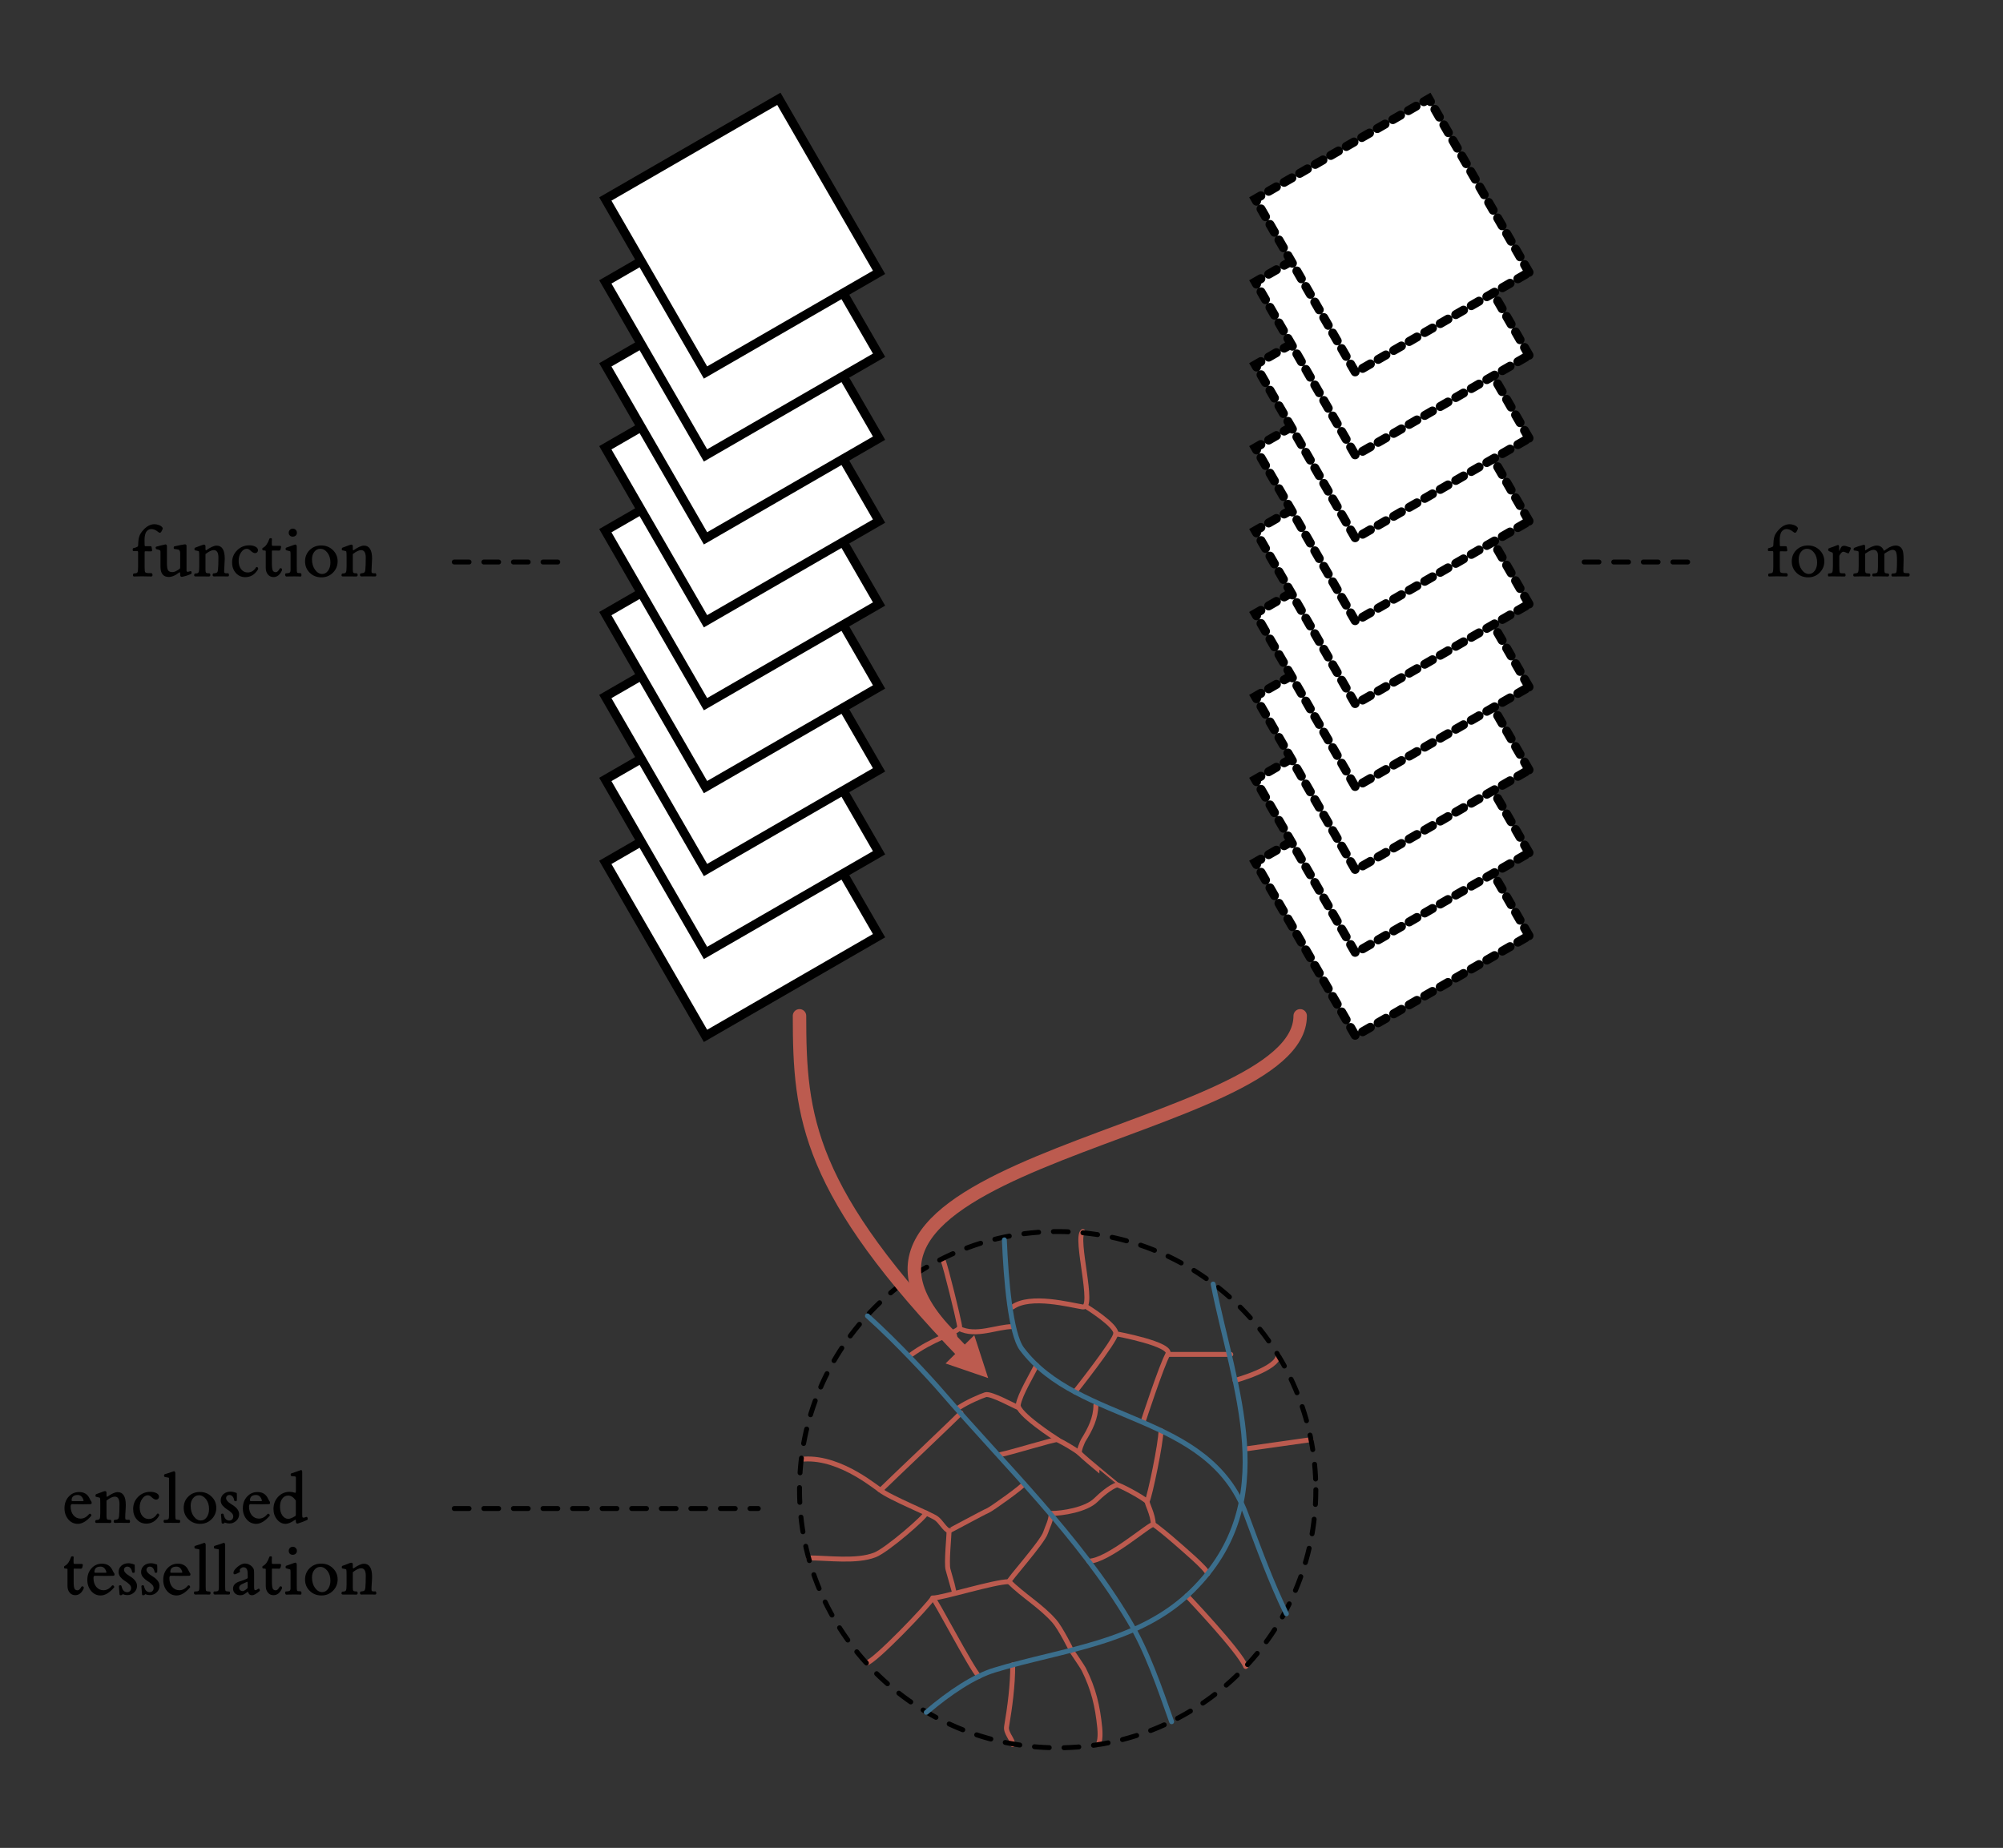 <?xml version="1.0" encoding="UTF-8" standalone="no"?>
<!DOCTYPE svg PUBLIC "-//W3C//DTD SVG 1.1//EN" "http://www.w3.org/Graphics/SVG/1.1/DTD/svg11.dtd">
<svg width="100%" height="100%" viewBox="0 0 932 860" version="1.1" xmlns="http://www.w3.org/2000/svg" xmlns:xlink="http://www.w3.org/1999/xlink" xml:space="preserve" xmlns:serif="http://www.serif.com/" style="fill-rule:evenodd;clip-rule:evenodd;stroke-linecap:round;stroke-miterlimit:1.5;">
    <rect x="0" y="0" width="932" height="860" fill="#333333" stroke="none"/>
    <rect id="form_function" x="0.497" y="0" width="930.785" height="859.175" style="fill:none;"/>
    <g>
        <path d="M500.203,647.754C500.203,647.754 518.666,624.484 519.191,620.706C519.716,616.929 505.726,608.275 505.726,608.275" style="fill:none;stroke:#bc5b4f;stroke-width:2.29px;"/>
        <path d="M531.986,661.331C531.986,661.331 540.598,635.062 543.374,630.338C546.15,625.614 519.205,620.706 519.205,620.706" style="fill:none;stroke:#bc5b4f;stroke-width:2.29px;"/>
        <path d="M572.679,630.338L543.374,630.338" style="fill:none;stroke:#bc5b4f;stroke-width:2.29px;"/>
        <path d="M471.185,608.256C479.562,602.36 498.009,607.348 503.807,608.256C509.604,609.165 500.058,576.305 503.807,573.156" style="fill:none;stroke:#bc5b4f;stroke-width:2.29px;"/>
        <path d="M506.568,726.562C515.425,726.562 535.12,708.955 536.706,709.484C537.602,709.782 544.384,715.412 546.873,717.623C549.882,720.295 561.909,730.377 561.909,732.425" style="fill:none;stroke:#bc5b4f;stroke-width:2.29px;"/>
        <path d="M540.208,665.787C540.208,671.603 535.046,696.155 533.801,698.644C533.4,699.447 536.624,704.892 536.624,709.472" style="fill:none;stroke:#bc5b4f;stroke-width:2.29px;"/>
        <path d="M488.91,704.366C494.399,704.366 505.456,702.577 509.933,698.1C512.311,695.722 516.554,692.1 519.678,691.059C520.453,690.801 531.613,696.679 533.767,698.832" style="fill:none;stroke:#bc5b4f;stroke-width:2.29px;"/>
        <path d="M519.741,691.051C519.785,691.016 505.564,679.543 502.441,676.42C501.609,675.588 503.744,670.828 504.076,670.296C507.28,665.161 509.918,659.943 509.918,653.934" style="fill:none;stroke:#bc5b4f;stroke-width:2.29px;"/>
        <path d="M464.95,677.088C471.502,675.776 491.093,669.577 491.995,670.028C494.745,671.403 499.876,674.271 502.25,676.234" style="fill:none;stroke:#bc5b4f;stroke-width:2.29px;"/>
        <path d="M492.138,670.005C490.931,669.28 473.126,657.734 473.786,653.778C474.601,648.9 480.148,639.977 482.301,635.382" style="fill:none;stroke:#bc5b4f;stroke-width:2.29px;"/>
        <path d="M446.282,655.027C450.178,652.43 456.527,649.731 458.568,649.086C461.073,648.295 472.22,654.53 473.769,655.027" style="fill:none;stroke:#bc5b4f;stroke-width:2.29px;"/>
        <path d="M423.538,630.764C434.326,622.87 443.636,620.907 446.352,618.191C446.751,617.791 446.344,616.379 446.235,615.731C445.812,613.19 440.31,590.335 438.709,586.175" style="fill:none;stroke:#bc5b4f;stroke-width:2.29px;"/>
        <path d="M446.282,618.259C454.21,622.223 463.665,617.396 471.185,617.396" style="fill:none;stroke:#bc5b4f;stroke-width:2.29px;"/>
        <path d="M498.514,767.992C498.317,767.952 503.513,775.347 504.336,777.001C508.871,786.125 510.709,794.019 511.714,804.017C511.881,805.676 512.165,810.619 510.802,811.982" style="fill:none;stroke:#bc5b4f;stroke-width:2.29px;"/>
        <path d="M471.231,774.832C471.231,784.668 469.923,794.194 468.362,803.54C467.855,806.576 471.231,809.423 471.231,811.939" style="fill:none;stroke:#bc5b4f;stroke-width:2.29px;"/>
        <path d="M498.514,767.992C498.507,767.872 493.481,757.784 490.581,754.477C484.391,747.419 476.058,742.613 469.534,736.09C469.018,735.574 484.95,717.93 486.5,713.315C487.446,710.496 489.093,707.548 489.093,704.611" style="fill:none;stroke:#bc5b4f;stroke-width:2.29px;"/>
        <path d="M403.2,773.913C406.427,773.913 432.495,746.695 433.988,743.71C434.449,742.787 451.992,776.631 455.503,780.142" style="fill:none;stroke:#bc5b4f;stroke-width:2.29px;"/>
        <path d="M433.988,743.71C438.538,743.71 462.559,736.09 469.534,736.09" style="fill:none;stroke:#bc5b4f;stroke-width:2.29px;"/>
        <path d="M374.033,679.057C391.805,677.849 409.342,693.924 409.779,693.487C413.932,689.333 447.088,657.998 447.088,657.554" style="fill:none;stroke:#bc5b4f;stroke-width:2.29px;"/>
        <path d="M409.293,693.284C414.172,697.188 433.305,704.727 435.855,706.754C437.918,708.393 439.416,711.448 441.463,712.471C441.667,712.573 457.396,703.942 459.776,702.943C461.354,702.281 476.421,691.536 476.421,690.574" style="fill:none;stroke:#bc5b4f;stroke-width:2.29px;"/>
        <path d="M441.621,712.381C441.621,714.564 440.322,727.455 441.11,730.412C441.941,733.53 444.152,740.945 444.112,741.06" style="fill:none;stroke:#bc5b4f;stroke-width:2.29px;"/>
        <path d="M376.259,725.038C385.266,725.038 398.564,726.993 407.123,723.64C412.79,721.421 430.92,705.612 430.92,704.157" style="fill:none;stroke:#bc5b4f;stroke-width:2.29px;"/>
        <path d="M552.284,742.671C552.284,742.671 576.763,768.399 579.622,775.574" style="fill:none;stroke:#bc5b4f;stroke-width:2.29px;"/>
        <path d="M579.622,674.311L610.008,670.005" style="fill:none;stroke:#bc5b4f;stroke-width:2.29px;"/>
        <path d="M574.689,642.446C574.689,642.446 594.818,636.903 594.712,630.764" style="fill:none;stroke:#bc5b4f;stroke-width:2.29px;"/>
        <path d="M409.026,435.47L362.406,354.721L281.657,401.341L328.277,482.09L409.026,435.47Z" style="fill:#fff;stroke:#000;stroke-width:4.17px;"/>
        <path d="M711.457,435.47L664.836,354.721L584.088,401.341L630.708,482.09L711.457,435.47Z" style="fill:#fff;stroke:#000;stroke-width:4.17px;stroke-linecap:butt;stroke-dasharray:4.17,4.17;"/>
        <path d="M409.026,396.878L362.406,316.13L281.657,362.75L328.277,443.499L409.026,396.878Z" style="fill:#fff;stroke:#000;stroke-width:4.17px;"/>
        <path d="M711.457,396.878L664.836,316.13L584.088,362.75L630.708,443.499L711.457,396.878Z" style="fill:#fff;stroke:#000;stroke-width:4.17px;stroke-linecap:butt;stroke-dasharray:4.17,4.17;"/>
        <path d="M409.026,358.287L362.406,277.538L281.657,324.159L328.277,404.907L409.026,358.287Z" style="fill:#fff;stroke:#000;stroke-width:4.17px;"/>
        <path d="M711.457,358.287L664.836,277.538L584.088,324.159L630.708,404.907L711.457,358.287Z" style="fill:#fff;stroke:#000;stroke-width:4.17px;stroke-linecap:butt;stroke-dasharray:4.17,4.17;"/>
        <path d="M409.026,319.696L362.406,238.947L281.657,285.567L328.277,366.316L409.026,319.696Z" style="fill:#fff;stroke:#000;stroke-width:4.17px;"/>
        <path d="M711.457,319.696L664.836,238.947L584.088,285.567L630.708,366.316L711.457,319.696Z" style="fill:#fff;stroke:#000;stroke-width:4.17px;stroke-linecap:butt;stroke-dasharray:4.17,4.17;"/>
        <path d="M409.026,281.104L362.406,200.356L281.657,246.976L328.277,327.725L409.026,281.104Z" style="fill:#fff;stroke:#000;stroke-width:4.17px;"/>
        <path d="M711.457,281.104L664.836,200.356L584.088,246.976L630.708,327.725L711.457,281.104Z" style="fill:#fff;stroke:#000;stroke-width:4.17px;stroke-linecap:butt;stroke-dasharray:4.17,4.17;"/>
        <path d="M409.026,242.513L362.406,161.764L281.657,208.385L328.277,289.133L409.026,242.513Z" style="fill:#fff;stroke:#000;stroke-width:4.17px;"/>
        <path d="M711.457,242.513L664.836,161.764L584.088,208.385L630.708,289.133L711.457,242.513Z" style="fill:#fff;stroke:#000;stroke-width:4.17px;stroke-linecap:butt;stroke-dasharray:4.17,4.17;"/>
        <path d="M409.026,203.922L362.406,123.173L281.657,169.793L328.277,250.542L409.026,203.922Z" style="fill:#fff;stroke:#000;stroke-width:4.17px;"/>
        <path d="M711.457,203.922L664.836,123.173L584.088,169.793L630.708,250.542L711.457,203.922Z" style="fill:#fff;stroke:#000;stroke-width:4.17px;stroke-linecap:butt;stroke-dasharray:4.17,4.17;"/>
        <path d="M409.026,165.331L362.406,84.582L281.657,131.202L328.277,211.951L409.026,165.331Z" style="fill:#fff;stroke:#000;stroke-width:4.17px;"/>
        <path d="M711.457,165.331L664.836,84.582L584.088,131.202L630.708,211.951L711.457,165.331Z" style="fill:#fff;stroke:#000;stroke-width:4.17px;stroke-linecap:butt;stroke-dasharray:4.17,4.17;"/>
        <path d="M409.026,126.739L362.406,45.991L281.657,92.611L328.277,173.36L409.026,126.739Z" style="fill:#fff;stroke:#000;stroke-width:4.17px;"/>
        <path d="M711.457,126.739L664.836,45.991L584.088,92.611L630.708,173.36L711.457,126.739Z" style="fill:#fff;stroke:#000;stroke-width:4.17px;stroke-linecap:butt;stroke-dasharray:4.17,4.17;"/>
        <g transform="matrix(1,0,0,1,-468.669,403.474)">
            <g transform="matrix(33.333,0,0,33.333,497.808,305.217)">
                <path d="M0.026,-0.202C0.026,-0.267 0.045,-0.321 0.084,-0.364C0.124,-0.408 0.172,-0.429 0.231,-0.429C0.3,-0.429 0.348,-0.399 0.376,-0.34C0.386,-0.318 0.395,-0.303 0.403,-0.293C0.405,-0.287 0.406,-0.282 0.406,-0.277C0.406,-0.266 0.399,-0.26 0.386,-0.26C0.362,-0.259 0.328,-0.258 0.286,-0.258C0.243,-0.258 0.191,-0.259 0.131,-0.26C0.118,-0.26 0.112,-0.249 0.112,-0.227C0.112,-0.178 0.125,-0.137 0.151,-0.105C0.178,-0.074 0.211,-0.058 0.251,-0.058C0.294,-0.058 0.333,-0.078 0.367,-0.119C0.372,-0.126 0.379,-0.128 0.387,-0.125C0.392,-0.124 0.396,-0.12 0.399,-0.114C0.402,-0.107 0.403,-0.102 0.4,-0.097C0.336,-0.023 0.273,0.015 0.212,0.015C0.159,0.015 0.114,-0.006 0.079,-0.048C0.044,-0.09 0.026,-0.141 0.026,-0.202ZM0.125,-0.311C0.125,-0.309 0.126,-0.307 0.127,-0.306C0.13,-0.304 0.132,-0.303 0.135,-0.302C0.138,-0.302 0.14,-0.302 0.142,-0.302L0.277,-0.302C0.28,-0.302 0.284,-0.302 0.288,-0.304C0.291,-0.305 0.293,-0.306 0.293,-0.308L0.293,-0.309C0.279,-0.362 0.251,-0.388 0.21,-0.388C0.153,-0.388 0.125,-0.362 0.125,-0.311Z" style="fill-rule:nonzero;"/>
            </g>
            <g transform="matrix(33.333,0,0,33.333,512.196,305.217)">
                <path d="M0.025,-0.006C0.024,-0.009 0.023,-0.012 0.023,-0.015C0.023,-0.019 0.024,-0.023 0.025,-0.027C0.028,-0.035 0.032,-0.039 0.038,-0.039L0.043,-0.039C0.064,-0.039 0.078,-0.045 0.085,-0.055C0.091,-0.066 0.094,-0.093 0.094,-0.135L0.094,-0.269C0.094,-0.314 0.093,-0.339 0.09,-0.346C0.089,-0.35 0.077,-0.354 0.056,-0.358L0.036,-0.362C0.03,-0.363 0.027,-0.369 0.027,-0.38C0.028,-0.391 0.031,-0.397 0.036,-0.399C0.05,-0.403 0.079,-0.414 0.122,-0.431C0.135,-0.436 0.145,-0.44 0.152,-0.441C0.155,-0.442 0.158,-0.442 0.16,-0.442C0.166,-0.442 0.171,-0.44 0.174,-0.438C0.179,-0.433 0.181,-0.427 0.181,-0.419L0.181,-0.376C0.181,-0.375 0.182,-0.373 0.183,-0.37C0.184,-0.368 0.185,-0.365 0.186,-0.364C0.187,-0.362 0.188,-0.361 0.189,-0.362C0.252,-0.406 0.301,-0.428 0.336,-0.428C0.412,-0.428 0.45,-0.368 0.45,-0.247C0.45,-0.228 0.449,-0.199 0.446,-0.16C0.443,-0.121 0.442,-0.091 0.442,-0.071C0.442,-0.058 0.444,-0.05 0.449,-0.046C0.454,-0.043 0.465,-0.041 0.484,-0.041C0.493,-0.045 0.5,-0.043 0.505,-0.036C0.507,-0.032 0.509,-0.026 0.509,-0.016C0.509,-0.007 0.506,-0.001 0.501,0.001C0.498,0.002 0.494,0.002 0.488,0.002C0.474,0.002 0.444,0.002 0.396,0.001L0.354,0.001C0.33,0.001 0.313,0.002 0.303,0.002L0.301,0.002C0.288,0.002 0.281,-0.005 0.281,-0.019C0.281,-0.024 0.282,-0.029 0.285,-0.034C0.288,-0.039 0.291,-0.041 0.295,-0.041L0.301,-0.041C0.321,-0.043 0.335,-0.047 0.342,-0.053C0.349,-0.06 0.354,-0.072 0.356,-0.091C0.36,-0.128 0.362,-0.185 0.362,-0.262C0.362,-0.331 0.34,-0.365 0.296,-0.365C0.267,-0.365 0.229,-0.347 0.181,-0.31L0.181,-0.092C0.181,-0.068 0.184,-0.054 0.19,-0.049C0.196,-0.044 0.211,-0.041 0.235,-0.041C0.243,-0.041 0.248,-0.034 0.249,-0.019C0.249,-0.005 0.243,0.002 0.23,0.003C0.219,0.003 0.201,0.002 0.178,0.002L0.096,0.002C0.072,0.002 0.054,0.002 0.043,0.002L0.04,0.002C0.032,0.002 0.027,-0.001 0.025,-0.006Z" style="fill-rule:nonzero;"/>
            </g>
            <g transform="matrix(33.333,0,0,33.333,529.628,305.217)">
                <path d="M0.03,-0.193C0.03,-0.26 0.053,-0.316 0.1,-0.363C0.147,-0.409 0.203,-0.432 0.27,-0.432C0.303,-0.432 0.331,-0.426 0.355,-0.414C0.379,-0.401 0.391,-0.385 0.391,-0.364C0.391,-0.352 0.387,-0.343 0.38,-0.335C0.372,-0.327 0.362,-0.323 0.351,-0.323C0.333,-0.323 0.311,-0.335 0.287,-0.358C0.27,-0.375 0.252,-0.384 0.235,-0.384C0.205,-0.384 0.178,-0.367 0.156,-0.334C0.133,-0.302 0.121,-0.262 0.121,-0.216C0.121,-0.167 0.133,-0.128 0.156,-0.098C0.18,-0.068 0.21,-0.053 0.247,-0.053C0.292,-0.053 0.329,-0.073 0.357,-0.114C0.362,-0.126 0.37,-0.131 0.38,-0.128C0.387,-0.125 0.392,-0.12 0.393,-0.112C0.394,-0.11 0.394,-0.108 0.394,-0.106C0.394,-0.102 0.392,-0.097 0.389,-0.093C0.346,-0.023 0.287,0.012 0.213,0.012C0.16,0.012 0.116,-0.007 0.082,-0.046C0.047,-0.085 0.03,-0.134 0.03,-0.193Z" style="fill-rule:nonzero;"/>
            </g>
            <g transform="matrix(33.333,0,0,33.333,544.016,305.217)">
                <path d="M0.025,-0.01C0.024,-0.014 0.023,-0.018 0.023,-0.021C0.023,-0.026 0.024,-0.03 0.026,-0.033C0.028,-0.038 0.03,-0.04 0.032,-0.041C0.034,-0.041 0.039,-0.041 0.046,-0.041C0.069,-0.041 0.084,-0.045 0.09,-0.052C0.096,-0.059 0.099,-0.076 0.099,-0.101L0.099,-0.619C0.099,-0.627 0.095,-0.631 0.088,-0.631L0.04,-0.64C0.034,-0.641 0.03,-0.647 0.03,-0.658C0.029,-0.669 0.033,-0.675 0.04,-0.678C0.087,-0.692 0.129,-0.706 0.167,-0.72L0.168,-0.72C0.173,-0.72 0.177,-0.717 0.181,-0.712C0.185,-0.706 0.187,-0.7 0.187,-0.694L0.187,-0.102C0.187,-0.073 0.189,-0.056 0.193,-0.05C0.197,-0.044 0.209,-0.041 0.23,-0.041C0.245,-0.041 0.253,-0.038 0.254,-0.031L0.254,-0.018C0.254,-0.005 0.249,0.002 0.239,0.002C0.191,0.001 0.15,0.001 0.117,0.001C0.084,0.001 0.059,0.001 0.041,0.002C0.039,0.002 0.036,0.001 0.032,-0.001C0.028,-0.004 0.026,-0.007 0.025,-0.01Z" style="fill-rule:nonzero;"/>
            </g>
            <g transform="matrix(33.333,0,0,33.333,553.081,305.217)">
                <path d="M0.032,-0.208C0.032,-0.272 0.054,-0.325 0.097,-0.367C0.14,-0.409 0.194,-0.43 0.258,-0.43C0.322,-0.43 0.376,-0.409 0.42,-0.366C0.465,-0.323 0.487,-0.27 0.487,-0.207C0.486,-0.145 0.464,-0.093 0.421,-0.05C0.377,-0.006 0.324,0.015 0.261,0.015C0.196,0.015 0.142,-0.006 0.098,-0.049C0.054,-0.091 0.032,-0.145 0.032,-0.208ZM0.129,-0.237C0.129,-0.179 0.143,-0.13 0.171,-0.091C0.2,-0.052 0.233,-0.032 0.272,-0.032C0.305,-0.032 0.332,-0.048 0.354,-0.078C0.375,-0.109 0.386,-0.147 0.386,-0.192C0.386,-0.247 0.372,-0.292 0.344,-0.329C0.316,-0.365 0.283,-0.384 0.244,-0.384C0.212,-0.384 0.184,-0.37 0.162,-0.342C0.14,-0.315 0.129,-0.279 0.129,-0.237Z" style="fill-rule:nonzero;"/>
            </g>
            <g transform="matrix(33.333,0,0,33.333,570.334,305.217)">
                <path d="M0.031,-0.312C0.031,-0.348 0.044,-0.378 0.07,-0.401C0.097,-0.424 0.13,-0.435 0.169,-0.435C0.194,-0.435 0.223,-0.428 0.255,-0.415C0.257,-0.391 0.257,-0.37 0.257,-0.351C0.257,-0.336 0.257,-0.323 0.256,-0.311C0.256,-0.309 0.254,-0.307 0.25,-0.304C0.246,-0.302 0.242,-0.301 0.238,-0.301C0.227,-0.301 0.222,-0.305 0.22,-0.311C0.216,-0.336 0.207,-0.356 0.195,-0.369C0.183,-0.382 0.169,-0.388 0.153,-0.388C0.139,-0.388 0.128,-0.384 0.119,-0.375C0.11,-0.366 0.106,-0.355 0.106,-0.342C0.106,-0.332 0.11,-0.321 0.119,-0.31C0.128,-0.299 0.136,-0.291 0.144,-0.284C0.152,-0.278 0.164,-0.27 0.18,-0.259C0.197,-0.248 0.206,-0.243 0.208,-0.241C0.261,-0.204 0.288,-0.164 0.288,-0.119C0.288,-0.084 0.275,-0.053 0.248,-0.028C0.221,-0.003 0.19,0.01 0.154,0.01C0.132,0.01 0.112,0.006 0.095,-0.001C0.091,-0.002 0.089,-0.003 0.087,-0.004C0.084,-0.001 0.081,0.003 0.079,0.008C0.069,0.011 0.062,0.012 0.059,0.012L0.058,0.012C0.049,0.011 0.044,0.006 0.044,-0.002C0.04,-0.041 0.037,-0.079 0.035,-0.114C0.035,-0.119 0.037,-0.123 0.042,-0.125C0.048,-0.128 0.055,-0.128 0.062,-0.127C0.067,-0.125 0.07,-0.121 0.072,-0.114C0.084,-0.058 0.111,-0.031 0.151,-0.031C0.167,-0.031 0.18,-0.036 0.19,-0.047C0.201,-0.058 0.206,-0.072 0.206,-0.088C0.206,-0.107 0.197,-0.126 0.178,-0.143C0.16,-0.161 0.14,-0.176 0.118,-0.188C0.097,-0.201 0.077,-0.218 0.058,-0.24C0.04,-0.261 0.031,-0.285 0.031,-0.312Z" style="fill-rule:nonzero;"/>
            </g>
            <g transform="matrix(33.333,0,0,33.333,580.799,305.217)">
                <path d="M0.026,-0.202C0.026,-0.267 0.045,-0.321 0.084,-0.364C0.124,-0.408 0.172,-0.429 0.231,-0.429C0.3,-0.429 0.348,-0.399 0.376,-0.34C0.386,-0.318 0.395,-0.303 0.403,-0.293C0.405,-0.287 0.406,-0.282 0.406,-0.277C0.406,-0.266 0.399,-0.26 0.386,-0.26C0.362,-0.259 0.328,-0.258 0.286,-0.258C0.243,-0.258 0.191,-0.259 0.131,-0.26C0.118,-0.26 0.112,-0.249 0.112,-0.227C0.112,-0.178 0.125,-0.137 0.151,-0.105C0.178,-0.074 0.211,-0.058 0.251,-0.058C0.294,-0.058 0.333,-0.078 0.367,-0.119C0.372,-0.126 0.379,-0.128 0.387,-0.125C0.392,-0.124 0.396,-0.12 0.399,-0.114C0.402,-0.107 0.403,-0.102 0.4,-0.097C0.336,-0.023 0.273,0.015 0.212,0.015C0.159,0.015 0.114,-0.006 0.079,-0.048C0.044,-0.09 0.026,-0.141 0.026,-0.202ZM0.125,-0.311C0.125,-0.309 0.126,-0.307 0.127,-0.306C0.13,-0.304 0.132,-0.303 0.135,-0.302C0.138,-0.302 0.14,-0.302 0.142,-0.302L0.277,-0.302C0.28,-0.302 0.284,-0.302 0.288,-0.304C0.291,-0.305 0.293,-0.306 0.293,-0.308L0.293,-0.309C0.279,-0.362 0.251,-0.388 0.21,-0.388C0.153,-0.388 0.125,-0.362 0.125,-0.311Z" style="fill-rule:nonzero;"/>
            </g>
            <g transform="matrix(33.333,0,0,33.333,595.187,305.217)">
                <path d="M0.022,-0.193C0.022,-0.26 0.044,-0.317 0.087,-0.363C0.13,-0.409 0.184,-0.432 0.248,-0.432C0.27,-0.432 0.295,-0.428 0.323,-0.419C0.325,-0.419 0.326,-0.419 0.327,-0.418C0.328,-0.418 0.329,-0.419 0.33,-0.42C0.331,-0.422 0.331,-0.423 0.332,-0.424C0.333,-0.424 0.333,-0.426 0.333,-0.428C0.334,-0.431 0.334,-0.432 0.334,-0.433C0.334,-0.434 0.334,-0.435 0.334,-0.438C0.335,-0.44 0.335,-0.441 0.335,-0.442L0.335,-0.632C0.333,-0.639 0.331,-0.643 0.33,-0.644C0.327,-0.646 0.322,-0.647 0.315,-0.648C0.308,-0.649 0.3,-0.65 0.292,-0.65C0.283,-0.651 0.278,-0.651 0.275,-0.652C0.267,-0.653 0.263,-0.659 0.262,-0.67C0.261,-0.682 0.265,-0.689 0.276,-0.691C0.323,-0.706 0.364,-0.721 0.399,-0.734C0.402,-0.735 0.405,-0.736 0.408,-0.736C0.412,-0.736 0.415,-0.734 0.417,-0.731C0.421,-0.727 0.423,-0.72 0.423,-0.711L0.423,-0.121C0.423,-0.098 0.424,-0.083 0.427,-0.078C0.429,-0.073 0.435,-0.071 0.444,-0.071C0.451,-0.071 0.461,-0.074 0.473,-0.08C0.479,-0.082 0.484,-0.082 0.488,-0.081C0.492,-0.08 0.495,-0.075 0.498,-0.068C0.499,-0.063 0.5,-0.058 0.5,-0.054C0.5,-0.047 0.497,-0.042 0.492,-0.039C0.453,-0.021 0.41,-0.004 0.363,0.01C0.351,0.013 0.344,0.01 0.339,0.002C0.335,-0.007 0.333,-0.016 0.334,-0.026C0.334,-0.03 0.334,-0.034 0.333,-0.037C0.332,-0.04 0.331,-0.042 0.33,-0.043C0.329,-0.044 0.327,-0.044 0.326,-0.043C0.271,-0.004 0.226,0.015 0.192,0.015C0.145,0.015 0.105,-0.005 0.072,-0.046C0.038,-0.087 0.022,-0.136 0.022,-0.193ZM0.113,-0.224C0.113,-0.174 0.124,-0.133 0.146,-0.102C0.168,-0.071 0.195,-0.055 0.228,-0.055C0.255,-0.055 0.288,-0.069 0.327,-0.095C0.33,-0.095 0.333,-0.101 0.334,-0.113L0.334,-0.31C0.302,-0.357 0.266,-0.38 0.227,-0.38C0.193,-0.38 0.166,-0.366 0.145,-0.337C0.123,-0.309 0.113,-0.271 0.113,-0.224Z" style="fill-rule:nonzero;"/>
            </g>
            <g transform="matrix(33.333,0,0,33.333,497.808,338.551)">
                <path d="M0.021,-0.39C0.023,-0.393 0.027,-0.396 0.032,-0.399C0.068,-0.418 0.096,-0.458 0.117,-0.52C0.118,-0.528 0.125,-0.531 0.137,-0.532L0.138,-0.532C0.149,-0.532 0.154,-0.527 0.154,-0.518C0.153,-0.497 0.152,-0.479 0.152,-0.465C0.152,-0.45 0.153,-0.44 0.154,-0.433C0.154,-0.43 0.158,-0.427 0.166,-0.425L0.265,-0.425C0.277,-0.425 0.282,-0.42 0.282,-0.412C0.282,-0.409 0.282,-0.406 0.281,-0.403C0.279,-0.393 0.277,-0.382 0.272,-0.369C0.268,-0.362 0.261,-0.358 0.252,-0.359L0.163,-0.36C0.159,-0.361 0.156,-0.359 0.154,-0.353L0.154,-0.181C0.154,-0.131 0.158,-0.098 0.165,-0.082C0.173,-0.065 0.187,-0.057 0.208,-0.057C0.227,-0.057 0.244,-0.073 0.261,-0.105C0.264,-0.111 0.269,-0.113 0.276,-0.113C0.283,-0.112 0.288,-0.11 0.292,-0.106C0.294,-0.104 0.295,-0.1 0.295,-0.094C0.295,-0.087 0.295,-0.083 0.294,-0.082C0.266,-0.02 0.227,0.011 0.176,0.011C0.144,0.011 0.118,-0.001 0.098,-0.025C0.078,-0.049 0.068,-0.08 0.068,-0.117L0.068,-0.353C0.068,-0.356 0.065,-0.358 0.058,-0.359C0.054,-0.36 0.048,-0.36 0.042,-0.361C0.035,-0.361 0.03,-0.362 0.026,-0.362C0.022,-0.369 0.02,-0.375 0.02,-0.381C0.02,-0.385 0.02,-0.388 0.021,-0.39Z" style="fill-rule:nonzero;"/>
            </g>
            <g transform="matrix(33.333,0,0,33.333,508.436,338.551)">
                <path d="M0.026,-0.202C0.026,-0.267 0.045,-0.321 0.084,-0.364C0.124,-0.408 0.172,-0.429 0.231,-0.429C0.3,-0.429 0.348,-0.399 0.376,-0.34C0.386,-0.318 0.395,-0.303 0.403,-0.293C0.405,-0.287 0.406,-0.282 0.406,-0.277C0.406,-0.266 0.399,-0.26 0.386,-0.26C0.362,-0.259 0.328,-0.258 0.286,-0.258C0.243,-0.258 0.191,-0.259 0.131,-0.26C0.118,-0.26 0.112,-0.249 0.112,-0.227C0.112,-0.178 0.125,-0.137 0.151,-0.105C0.178,-0.074 0.211,-0.058 0.251,-0.058C0.294,-0.058 0.333,-0.078 0.367,-0.119C0.372,-0.126 0.379,-0.128 0.387,-0.125C0.392,-0.124 0.396,-0.12 0.399,-0.114C0.402,-0.107 0.403,-0.102 0.4,-0.097C0.336,-0.023 0.273,0.015 0.212,0.015C0.159,0.015 0.114,-0.006 0.079,-0.048C0.044,-0.09 0.026,-0.141 0.026,-0.202ZM0.125,-0.311C0.125,-0.309 0.126,-0.307 0.127,-0.306C0.13,-0.304 0.132,-0.303 0.135,-0.302C0.138,-0.302 0.14,-0.302 0.142,-0.302L0.277,-0.302C0.28,-0.302 0.284,-0.302 0.288,-0.304C0.291,-0.305 0.293,-0.306 0.293,-0.308L0.293,-0.309C0.279,-0.362 0.251,-0.388 0.21,-0.388C0.153,-0.388 0.125,-0.362 0.125,-0.311Z" style="fill-rule:nonzero;"/>
            </g>
            <g transform="matrix(33.333,0,0,33.333,522.824,338.551)">
                <path d="M0.031,-0.312C0.031,-0.348 0.044,-0.378 0.07,-0.401C0.097,-0.424 0.13,-0.435 0.169,-0.435C0.194,-0.435 0.223,-0.428 0.255,-0.415C0.257,-0.391 0.257,-0.37 0.257,-0.351C0.257,-0.336 0.257,-0.323 0.256,-0.311C0.256,-0.309 0.254,-0.307 0.25,-0.304C0.246,-0.302 0.242,-0.301 0.238,-0.301C0.227,-0.301 0.222,-0.305 0.22,-0.311C0.216,-0.336 0.207,-0.356 0.195,-0.369C0.183,-0.382 0.169,-0.388 0.153,-0.388C0.139,-0.388 0.128,-0.384 0.119,-0.375C0.11,-0.366 0.106,-0.355 0.106,-0.342C0.106,-0.332 0.11,-0.321 0.119,-0.31C0.128,-0.299 0.136,-0.291 0.144,-0.284C0.152,-0.278 0.164,-0.27 0.18,-0.259C0.197,-0.248 0.206,-0.243 0.208,-0.241C0.261,-0.204 0.288,-0.164 0.288,-0.119C0.288,-0.084 0.275,-0.053 0.248,-0.028C0.221,-0.003 0.19,0.01 0.154,0.01C0.132,0.01 0.112,0.006 0.095,-0.001C0.091,-0.002 0.089,-0.003 0.087,-0.004C0.084,-0.001 0.081,0.003 0.079,0.008C0.069,0.011 0.062,0.012 0.059,0.012L0.058,0.012C0.049,0.011 0.044,0.006 0.044,-0.002C0.04,-0.041 0.037,-0.079 0.035,-0.114C0.035,-0.119 0.037,-0.123 0.042,-0.125C0.048,-0.128 0.055,-0.128 0.062,-0.127C0.067,-0.125 0.07,-0.121 0.072,-0.114C0.084,-0.058 0.111,-0.031 0.151,-0.031C0.167,-0.031 0.18,-0.036 0.19,-0.047C0.201,-0.058 0.206,-0.072 0.206,-0.088C0.206,-0.107 0.197,-0.126 0.178,-0.143C0.16,-0.161 0.14,-0.176 0.118,-0.188C0.097,-0.201 0.077,-0.218 0.058,-0.24C0.04,-0.261 0.031,-0.285 0.031,-0.312Z" style="fill-rule:nonzero;"/>
            </g>
            <g transform="matrix(33.333,0,0,33.333,533.29,338.551)">
                <path d="M0.031,-0.312C0.031,-0.348 0.044,-0.378 0.07,-0.401C0.097,-0.424 0.13,-0.435 0.169,-0.435C0.194,-0.435 0.223,-0.428 0.255,-0.415C0.257,-0.391 0.257,-0.37 0.257,-0.351C0.257,-0.336 0.257,-0.323 0.256,-0.311C0.256,-0.309 0.254,-0.307 0.25,-0.304C0.246,-0.302 0.242,-0.301 0.238,-0.301C0.227,-0.301 0.222,-0.305 0.22,-0.311C0.216,-0.336 0.207,-0.356 0.195,-0.369C0.183,-0.382 0.169,-0.388 0.153,-0.388C0.139,-0.388 0.128,-0.384 0.119,-0.375C0.11,-0.366 0.106,-0.355 0.106,-0.342C0.106,-0.332 0.11,-0.321 0.119,-0.31C0.128,-0.299 0.136,-0.291 0.144,-0.284C0.152,-0.278 0.164,-0.27 0.18,-0.259C0.197,-0.248 0.206,-0.243 0.208,-0.241C0.261,-0.204 0.288,-0.164 0.288,-0.119C0.288,-0.084 0.275,-0.053 0.248,-0.028C0.221,-0.003 0.19,0.01 0.154,0.01C0.132,0.01 0.112,0.006 0.095,-0.001C0.091,-0.002 0.089,-0.003 0.087,-0.004C0.084,-0.001 0.081,0.003 0.079,0.008C0.069,0.011 0.062,0.012 0.059,0.012L0.058,0.012C0.049,0.011 0.044,0.006 0.044,-0.002C0.04,-0.041 0.037,-0.079 0.035,-0.114C0.035,-0.119 0.037,-0.123 0.042,-0.125C0.048,-0.128 0.055,-0.128 0.062,-0.127C0.067,-0.125 0.07,-0.121 0.072,-0.114C0.084,-0.058 0.111,-0.031 0.151,-0.031C0.167,-0.031 0.18,-0.036 0.19,-0.047C0.201,-0.058 0.206,-0.072 0.206,-0.088C0.206,-0.107 0.197,-0.126 0.178,-0.143C0.16,-0.161 0.14,-0.176 0.118,-0.188C0.097,-0.201 0.077,-0.218 0.058,-0.24C0.04,-0.261 0.031,-0.285 0.031,-0.312Z" style="fill-rule:nonzero;"/>
            </g>
            <g transform="matrix(33.333,0,0,33.333,543.755,338.551)">
                <path d="M0.026,-0.202C0.026,-0.267 0.045,-0.321 0.084,-0.364C0.124,-0.408 0.172,-0.429 0.231,-0.429C0.3,-0.429 0.348,-0.399 0.376,-0.34C0.386,-0.318 0.395,-0.303 0.403,-0.293C0.405,-0.287 0.406,-0.282 0.406,-0.277C0.406,-0.266 0.399,-0.26 0.386,-0.26C0.362,-0.259 0.328,-0.258 0.286,-0.258C0.243,-0.258 0.191,-0.259 0.131,-0.26C0.118,-0.26 0.112,-0.249 0.112,-0.227C0.112,-0.178 0.125,-0.137 0.151,-0.105C0.178,-0.074 0.211,-0.058 0.251,-0.058C0.294,-0.058 0.333,-0.078 0.367,-0.119C0.372,-0.126 0.379,-0.128 0.387,-0.125C0.392,-0.124 0.396,-0.12 0.399,-0.114C0.402,-0.107 0.403,-0.102 0.4,-0.097C0.336,-0.023 0.273,0.015 0.212,0.015C0.159,0.015 0.114,-0.006 0.079,-0.048C0.044,-0.09 0.026,-0.141 0.026,-0.202ZM0.125,-0.311C0.125,-0.309 0.126,-0.307 0.127,-0.306C0.13,-0.304 0.132,-0.303 0.135,-0.302C0.138,-0.302 0.14,-0.302 0.142,-0.302L0.277,-0.302C0.28,-0.302 0.284,-0.302 0.288,-0.304C0.291,-0.305 0.293,-0.306 0.293,-0.308L0.293,-0.309C0.279,-0.362 0.251,-0.388 0.21,-0.388C0.153,-0.388 0.125,-0.362 0.125,-0.311Z" style="fill-rule:nonzero;"/>
            </g>
            <g transform="matrix(33.333,0,0,33.333,558.143,338.551)">
                <path d="M0.025,-0.01C0.024,-0.014 0.023,-0.018 0.023,-0.021C0.023,-0.026 0.024,-0.03 0.026,-0.033C0.028,-0.038 0.03,-0.04 0.032,-0.041C0.034,-0.041 0.039,-0.041 0.046,-0.041C0.069,-0.041 0.084,-0.045 0.09,-0.052C0.096,-0.059 0.099,-0.076 0.099,-0.101L0.099,-0.619C0.099,-0.627 0.095,-0.631 0.088,-0.631L0.04,-0.64C0.034,-0.641 0.03,-0.647 0.03,-0.658C0.029,-0.669 0.033,-0.675 0.04,-0.678C0.087,-0.692 0.129,-0.706 0.167,-0.72L0.168,-0.72C0.173,-0.72 0.177,-0.717 0.181,-0.712C0.185,-0.706 0.187,-0.7 0.187,-0.694L0.187,-0.102C0.187,-0.073 0.189,-0.056 0.193,-0.05C0.197,-0.044 0.209,-0.041 0.23,-0.041C0.245,-0.041 0.253,-0.038 0.254,-0.031L0.254,-0.018C0.254,-0.005 0.249,0.002 0.239,0.002C0.191,0.001 0.15,0.001 0.117,0.001C0.084,0.001 0.059,0.001 0.041,0.002C0.039,0.002 0.036,0.001 0.032,-0.001C0.028,-0.004 0.026,-0.007 0.025,-0.01Z" style="fill-rule:nonzero;"/>
            </g>
            <g transform="matrix(33.333,0,0,33.333,567.209,338.551)">
                <path d="M0.025,-0.01C0.024,-0.014 0.023,-0.018 0.023,-0.021C0.023,-0.026 0.024,-0.03 0.026,-0.033C0.028,-0.038 0.03,-0.04 0.032,-0.041C0.034,-0.041 0.039,-0.041 0.046,-0.041C0.069,-0.041 0.084,-0.045 0.09,-0.052C0.096,-0.059 0.099,-0.076 0.099,-0.101L0.099,-0.619C0.099,-0.627 0.095,-0.631 0.088,-0.631L0.04,-0.64C0.034,-0.641 0.03,-0.647 0.03,-0.658C0.029,-0.669 0.033,-0.675 0.04,-0.678C0.087,-0.692 0.129,-0.706 0.167,-0.72L0.168,-0.72C0.173,-0.72 0.177,-0.717 0.181,-0.712C0.185,-0.706 0.187,-0.7 0.187,-0.694L0.187,-0.102C0.187,-0.073 0.189,-0.056 0.193,-0.05C0.197,-0.044 0.209,-0.041 0.23,-0.041C0.245,-0.041 0.253,-0.038 0.254,-0.031L0.254,-0.018C0.254,-0.005 0.249,0.002 0.239,0.002C0.191,0.001 0.15,0.001 0.117,0.001C0.084,0.001 0.059,0.001 0.041,0.002C0.039,0.002 0.036,0.001 0.032,-0.001C0.028,-0.004 0.026,-0.007 0.025,-0.01Z" style="fill-rule:nonzero;"/>
            </g>
            <g transform="matrix(33.333,0,0,33.333,576.275,338.551)">
                <path d="M0.025,-0.081C0.025,-0.132 0.061,-0.167 0.132,-0.186C0.152,-0.191 0.182,-0.203 0.222,-0.221C0.227,-0.226 0.23,-0.231 0.23,-0.234L0.229,-0.297C0.228,-0.352 0.208,-0.379 0.169,-0.379C0.159,-0.379 0.148,-0.375 0.136,-0.366C0.125,-0.358 0.119,-0.35 0.119,-0.341C0.119,-0.33 0.12,-0.322 0.123,-0.316C0.119,-0.311 0.109,-0.305 0.093,-0.297C0.076,-0.289 0.065,-0.285 0.06,-0.283C0.051,-0.28 0.043,-0.28 0.038,-0.282C0.033,-0.285 0.031,-0.292 0.031,-0.303C0.031,-0.327 0.052,-0.356 0.094,-0.39C0.129,-0.417 0.16,-0.431 0.189,-0.431C0.21,-0.431 0.232,-0.426 0.253,-0.415C0.274,-0.404 0.29,-0.39 0.302,-0.373C0.31,-0.362 0.315,-0.351 0.316,-0.341C0.318,-0.331 0.319,-0.31 0.319,-0.279L0.319,-0.102C0.319,-0.089 0.32,-0.079 0.322,-0.072C0.323,-0.065 0.325,-0.062 0.327,-0.061C0.329,-0.06 0.332,-0.059 0.335,-0.059C0.348,-0.059 0.36,-0.065 0.373,-0.076C0.378,-0.079 0.382,-0.08 0.385,-0.08C0.391,-0.079 0.396,-0.074 0.397,-0.066C0.398,-0.063 0.399,-0.061 0.399,-0.058C0.399,-0.054 0.398,-0.05 0.396,-0.047C0.351,-0.007 0.316,0.012 0.289,0.012C0.261,0.012 0.243,-0.003 0.235,-0.034C0.234,-0.038 0.232,-0.038 0.227,-0.035C0.204,-0.017 0.186,-0.005 0.172,0.002C0.159,0.009 0.143,0.012 0.125,0.012C0.096,0.012 0.072,0.003 0.053,-0.014C0.034,-0.031 0.025,-0.054 0.025,-0.081ZM0.16,-0.148C0.127,-0.135 0.11,-0.117 0.11,-0.094C0.11,-0.081 0.115,-0.069 0.124,-0.06C0.133,-0.051 0.145,-0.046 0.159,-0.046C0.169,-0.046 0.182,-0.051 0.198,-0.063C0.215,-0.074 0.225,-0.084 0.229,-0.093L0.229,-0.16C0.229,-0.165 0.228,-0.169 0.227,-0.172C0.225,-0.174 0.224,-0.176 0.222,-0.176L0.221,-0.176C0.204,-0.167 0.184,-0.158 0.16,-0.148Z" style="fill-rule:nonzero;"/>
            </g>
            <g transform="matrix(33.333,0,0,33.333,590.061,338.551)">
                <path d="M0.021,-0.39C0.023,-0.393 0.027,-0.396 0.032,-0.399C0.068,-0.418 0.096,-0.458 0.117,-0.52C0.118,-0.528 0.125,-0.531 0.137,-0.532L0.138,-0.532C0.149,-0.532 0.154,-0.527 0.154,-0.518C0.153,-0.497 0.152,-0.479 0.152,-0.465C0.152,-0.45 0.153,-0.44 0.154,-0.433C0.154,-0.43 0.158,-0.427 0.166,-0.425L0.265,-0.425C0.277,-0.425 0.282,-0.42 0.282,-0.412C0.282,-0.409 0.282,-0.406 0.281,-0.403C0.279,-0.393 0.277,-0.382 0.272,-0.369C0.268,-0.362 0.261,-0.358 0.252,-0.359L0.163,-0.36C0.159,-0.361 0.156,-0.359 0.154,-0.353L0.154,-0.181C0.154,-0.131 0.158,-0.098 0.165,-0.082C0.173,-0.065 0.187,-0.057 0.208,-0.057C0.227,-0.057 0.244,-0.073 0.261,-0.105C0.264,-0.111 0.269,-0.113 0.276,-0.113C0.283,-0.112 0.288,-0.11 0.292,-0.106C0.294,-0.104 0.295,-0.1 0.295,-0.094C0.295,-0.087 0.295,-0.083 0.294,-0.082C0.266,-0.02 0.227,0.011 0.176,0.011C0.144,0.011 0.118,-0.001 0.098,-0.025C0.078,-0.049 0.068,-0.08 0.068,-0.117L0.068,-0.353C0.068,-0.356 0.065,-0.358 0.058,-0.359C0.054,-0.36 0.048,-0.36 0.042,-0.361C0.035,-0.361 0.03,-0.362 0.026,-0.362C0.022,-0.369 0.02,-0.375 0.02,-0.381C0.02,-0.385 0.02,-0.388 0.021,-0.39Z" style="fill-rule:nonzero;"/>
            </g>
            <g transform="matrix(33.333,0,0,33.333,600.689,338.551)">
                <path d="M0.02,-0.017L0.02,-0.022C0.02,-0.035 0.024,-0.041 0.032,-0.041L0.065,-0.044C0.069,-0.045 0.073,-0.046 0.076,-0.048C0.08,-0.051 0.082,-0.052 0.084,-0.052C0.087,-0.053 0.088,-0.055 0.089,-0.059C0.09,-0.063 0.091,-0.065 0.093,-0.066C0.094,-0.067 0.094,-0.071 0.095,-0.077C0.095,-0.084 0.095,-0.088 0.095,-0.091L0.095,-0.304C0.095,-0.328 0.094,-0.342 0.092,-0.346C0.09,-0.349 0.085,-0.351 0.074,-0.353C0.073,-0.353 0.06,-0.357 0.035,-0.364C0.029,-0.366 0.026,-0.371 0.026,-0.38C0.026,-0.389 0.028,-0.396 0.033,-0.399C0.076,-0.415 0.115,-0.429 0.151,-0.441C0.155,-0.442 0.159,-0.443 0.162,-0.443C0.175,-0.443 0.182,-0.433 0.182,-0.412L0.182,-0.128C0.182,-0.103 0.182,-0.086 0.183,-0.077C0.184,-0.061 0.186,-0.052 0.19,-0.049C0.194,-0.045 0.205,-0.044 0.224,-0.044L0.228,-0.044C0.239,-0.044 0.245,-0.039 0.247,-0.028L0.247,-0.01C0.247,-0.001 0.242,0.003 0.232,0.003C0.231,0.003 0.229,0.003 0.227,0.003C0.212,0.002 0.188,0.001 0.156,0.001C0.124,0.001 0.083,0.002 0.034,0.003C0.032,0.003 0.029,0.001 0.026,-0.003C0.023,-0.008 0.021,-0.012 0.02,-0.017ZM0.085,-0.568C0.075,-0.579 0.07,-0.592 0.07,-0.608C0.07,-0.624 0.075,-0.637 0.086,-0.648C0.097,-0.66 0.111,-0.665 0.126,-0.665C0.143,-0.665 0.156,-0.66 0.167,-0.648C0.179,-0.637 0.184,-0.624 0.184,-0.607C0.184,-0.591 0.178,-0.578 0.167,-0.568C0.156,-0.558 0.142,-0.553 0.125,-0.553C0.109,-0.553 0.096,-0.558 0.085,-0.568Z" style="fill-rule:nonzero;"/>
            </g>
            <g transform="matrix(33.333,0,0,33.333,609.543,338.551)">
                <path d="M0.032,-0.208C0.032,-0.272 0.054,-0.325 0.097,-0.367C0.14,-0.409 0.194,-0.43 0.258,-0.43C0.322,-0.43 0.376,-0.409 0.42,-0.366C0.465,-0.323 0.487,-0.27 0.487,-0.207C0.486,-0.145 0.464,-0.093 0.421,-0.05C0.377,-0.006 0.324,0.015 0.261,0.015C0.196,0.015 0.142,-0.006 0.098,-0.049C0.054,-0.091 0.032,-0.145 0.032,-0.208ZM0.129,-0.237C0.129,-0.179 0.143,-0.13 0.171,-0.091C0.2,-0.052 0.233,-0.032 0.272,-0.032C0.305,-0.032 0.332,-0.048 0.354,-0.078C0.375,-0.109 0.386,-0.147 0.386,-0.192C0.386,-0.247 0.372,-0.292 0.344,-0.329C0.316,-0.365 0.283,-0.384 0.244,-0.384C0.212,-0.384 0.184,-0.37 0.162,-0.342C0.14,-0.315 0.129,-0.279 0.129,-0.237Z" style="fill-rule:nonzero;"/>
            </g>
            <g transform="matrix(33.333,0,0,33.333,626.796,338.551)">
                <path d="M0.025,-0.006C0.024,-0.009 0.023,-0.012 0.023,-0.015C0.023,-0.019 0.024,-0.023 0.025,-0.027C0.028,-0.035 0.032,-0.039 0.038,-0.039L0.043,-0.039C0.064,-0.039 0.078,-0.045 0.085,-0.055C0.091,-0.066 0.094,-0.093 0.094,-0.135L0.094,-0.269C0.094,-0.314 0.093,-0.339 0.09,-0.346C0.089,-0.35 0.077,-0.354 0.056,-0.358L0.036,-0.362C0.03,-0.363 0.027,-0.369 0.027,-0.38C0.028,-0.391 0.031,-0.397 0.036,-0.399C0.05,-0.403 0.079,-0.414 0.122,-0.431C0.135,-0.436 0.145,-0.44 0.152,-0.441C0.155,-0.442 0.158,-0.442 0.16,-0.442C0.166,-0.442 0.171,-0.44 0.174,-0.438C0.179,-0.433 0.181,-0.427 0.181,-0.419L0.181,-0.376C0.181,-0.375 0.182,-0.373 0.183,-0.37C0.184,-0.368 0.185,-0.365 0.186,-0.364C0.187,-0.362 0.188,-0.361 0.189,-0.362C0.252,-0.406 0.301,-0.428 0.336,-0.428C0.412,-0.428 0.45,-0.368 0.45,-0.247C0.45,-0.228 0.449,-0.199 0.446,-0.16C0.443,-0.121 0.442,-0.091 0.442,-0.071C0.442,-0.058 0.444,-0.05 0.449,-0.046C0.454,-0.043 0.465,-0.041 0.484,-0.041C0.493,-0.045 0.5,-0.043 0.505,-0.036C0.507,-0.032 0.509,-0.026 0.509,-0.016C0.509,-0.007 0.506,-0.001 0.501,0.001C0.498,0.002 0.494,0.002 0.488,0.002C0.474,0.002 0.444,0.002 0.396,0.001L0.354,0.001C0.33,0.001 0.313,0.002 0.303,0.002L0.301,0.002C0.288,0.002 0.281,-0.005 0.281,-0.019C0.281,-0.024 0.282,-0.029 0.285,-0.034C0.288,-0.039 0.291,-0.041 0.295,-0.041L0.301,-0.041C0.321,-0.043 0.335,-0.047 0.342,-0.053C0.349,-0.06 0.354,-0.072 0.356,-0.091C0.36,-0.128 0.362,-0.185 0.362,-0.262C0.362,-0.331 0.34,-0.365 0.296,-0.365C0.267,-0.365 0.229,-0.347 0.181,-0.31L0.181,-0.092C0.181,-0.068 0.184,-0.054 0.19,-0.049C0.196,-0.044 0.211,-0.041 0.235,-0.041C0.243,-0.041 0.248,-0.034 0.249,-0.019C0.249,-0.005 0.243,0.002 0.23,0.003C0.219,0.003 0.201,0.002 0.178,0.002L0.096,0.002C0.072,0.002 0.054,0.002 0.043,0.002L0.04,0.002C0.032,0.002 0.027,-0.001 0.025,-0.006Z" style="fill-rule:nonzero;"/>
            </g>
        </g>
        <path d="M211.376,702.058L352.833,702.058" style="fill:none;stroke:#000;stroke-width:2.29px;stroke-dasharray:6.88,6.88,0,0;"/>
        <path d="M61.756,255.647C61.778,255.386 61.832,255.224 61.919,255.159C62.743,254.985 63.432,254.741 63.986,254.426C64.159,254.339 64.252,254.139 64.263,253.824C64.284,253.694 64.301,253.501 64.311,253.246C64.322,252.991 64.328,252.799 64.328,252.668C64.393,251.312 64.585,250.205 64.905,249.348C65.226,248.491 65.82,247.596 66.688,246.662C68.283,244.861 70.03,243.961 71.929,243.961C72.547,243.961 73.228,244.099 73.971,244.376C74.714,244.652 75.254,245.035 75.591,245.523C75.677,245.632 75.721,245.789 75.721,245.995C75.721,246.169 75.498,246.657 75.054,247.46C74.902,247.731 74.725,247.883 74.525,247.916C74.324,247.948 74.15,247.927 74.004,247.851C73.857,247.775 73.676,247.644 73.459,247.46C72.439,246.635 71.435,246.223 70.447,246.223C69.829,246.223 69.27,246.407 68.771,246.776C68.272,247.145 67.914,247.639 67.697,248.258C67.404,249.115 67.257,250.108 67.257,251.236L67.257,251.464L67.29,253.596C67.29,253.998 67.409,254.198 67.648,254.198L69.927,254.198C70.057,254.198 70.16,254.209 70.236,254.231C70.312,254.253 70.361,254.274 70.382,254.296C70.404,254.318 70.434,254.361 70.472,254.426C70.51,254.491 70.529,254.535 70.529,254.556L70.789,256.168C70.724,256.461 70.534,256.602 70.22,256.591L67.518,256.558C67.366,256.558 67.29,256.759 67.29,257.161L67.29,263.834C67.29,265.233 67.377,266.053 67.55,266.291C67.8,266.584 68.38,266.731 69.292,266.731L70.382,266.731C70.697,266.753 70.898,267.04 70.985,267.593C70.985,267.767 70.93,267.927 70.822,268.074C70.713,268.22 70.605,268.293 70.496,268.293C68.847,268.239 67.344,268.212 65.988,268.212C64.631,268.212 63.411,268.239 62.326,268.293C62.033,268.293 61.886,268.06 61.886,267.593C61.886,267.376 61.908,267.235 61.951,267.17C62.06,266.953 62.315,266.839 62.716,266.828C63.4,266.828 63.829,266.644 64.002,266.275C64.176,265.906 64.263,265.049 64.263,263.703L64.263,257.193C64.263,256.77 64.181,256.537 64.018,256.493L62.326,256.493C62.033,256.493 61.854,256.417 61.789,256.265C61.756,256.168 61.74,256.043 61.74,255.891C61.74,255.815 61.745,255.734 61.756,255.647Z" style="fill-rule:nonzero;"/>
        <path d="M72.433,255.028C72.422,254.963 72.417,254.904 72.417,254.849C72.417,254.621 72.536,254.47 72.775,254.394C72.97,254.35 73.602,254.19 74.671,253.913C75.74,253.637 76.497,253.455 76.942,253.368C77.159,253.325 77.335,253.39 77.471,253.564C77.606,253.737 77.674,253.938 77.674,254.166L77.674,262.027C77.674,263.741 77.853,264.875 78.211,265.429C78.569,265.982 79.258,266.259 80.278,266.259C81.168,266.259 82.313,265.716 83.712,264.631C83.799,264.414 83.843,264.246 83.843,264.127L83.843,257.665C83.843,257.557 83.837,257.397 83.826,257.185C83.816,256.973 83.788,256.805 83.745,256.68C83.702,256.556 83.647,256.423 83.582,256.282C83.517,256.141 83.428,256.024 83.314,255.932C83.2,255.839 83.067,255.782 82.915,255.761C82.6,255.717 82.356,255.674 82.182,255.631C82.161,255.631 81.792,255.576 81.076,255.468C80.88,255.359 80.794,255.148 80.815,254.833C80.837,254.518 80.962,254.328 81.19,254.263C83.544,253.732 85.118,253.422 85.91,253.336L86.04,253.336C86.528,253.336 86.778,253.569 86.789,254.036L86.789,265.461C86.789,265.841 86.916,266.053 87.171,266.096C87.426,266.139 87.684,266.107 87.944,265.998L88.644,265.803C88.839,265.781 88.98,265.874 89.067,266.08C89.121,266.21 89.154,266.346 89.165,266.487C89.165,266.584 89.154,266.677 89.132,266.763C89.078,267.002 88.948,267.149 88.742,267.203C87.537,267.735 86.306,268.131 85.047,268.391C84.873,268.434 84.722,268.456 84.591,268.456C84.136,268.456 83.897,268.223 83.875,267.756L83.826,267.097C83.816,266.918 83.799,266.774 83.778,266.666C83.756,266.329 83.647,266.237 83.452,266.389C82.834,266.834 82.324,267.184 81.922,267.439C81.521,267.694 81.008,267.938 80.384,268.171C79.76,268.405 79.15,268.521 78.553,268.521C77.24,268.521 76.266,268.112 75.631,267.292C74.997,266.473 74.679,265.331 74.679,263.866L74.679,256.965C74.679,256.629 74.641,256.396 74.565,256.265C74.489,256.135 74.327,256.021 74.077,255.924C73.947,255.88 73.738,255.82 73.45,255.744C73.163,255.669 72.938,255.609 72.775,255.565C72.623,255.544 72.509,255.365 72.433,255.028Z" style="fill-rule:nonzero;"/>
        <path d="M90.402,268C90.369,267.903 90.353,267.8 90.353,267.691C90.353,267.561 90.375,267.425 90.418,267.284C90.494,267.024 90.635,266.894 90.841,266.894L91.004,266.894C91.72,266.894 92.184,266.712 92.396,266.348C92.607,265.985 92.713,265.103 92.713,263.703L92.713,259.228C92.713,257.741 92.664,256.884 92.567,256.656C92.523,256.526 92.149,256.396 91.444,256.265L90.776,256.135C90.559,256.092 90.459,255.891 90.475,255.533C90.491,255.175 90.592,254.963 90.776,254.898C91.243,254.746 92.198,254.388 93.641,253.824C94.086,253.65 94.417,253.542 94.634,253.498C94.731,253.477 94.824,253.466 94.91,253.466C95.106,253.466 95.258,253.515 95.366,253.612C95.54,253.753 95.621,253.96 95.61,254.231L95.61,255.663C95.61,255.707 95.626,255.772 95.659,255.858C95.692,255.945 95.73,256.018 95.773,256.078C95.816,256.138 95.849,256.157 95.871,256.135C97.965,254.67 99.598,253.932 100.77,253.922C103.298,253.922 104.567,255.934 104.578,259.96C104.578,260.6 104.532,261.571 104.44,262.873C104.348,264.175 104.302,265.163 104.302,265.836C104.302,266.259 104.38,266.53 104.538,266.649C104.695,266.769 105.083,266.828 105.701,266.828C105.994,266.698 106.228,266.753 106.401,266.991C106.488,267.121 106.531,267.344 106.531,267.659C106.531,267.973 106.445,268.163 106.271,268.228C106.184,268.25 106.038,268.261 105.832,268.261C105.387,268.261 104.372,268.255 102.788,268.244L101.388,268.244C100.574,268.244 100.005,268.25 99.679,268.261L99.614,268.261C99.18,268.261 98.952,268.027 98.931,267.561C98.931,267.387 98.977,267.222 99.069,267.064C99.161,266.907 99.272,266.828 99.403,266.828L99.598,266.828C100.281,266.763 100.743,266.625 100.981,266.413C101.22,266.202 101.372,265.787 101.437,265.168C101.567,263.92 101.632,262.016 101.632,259.455C101.632,257.166 100.9,256.021 99.435,256.021C98.48,256.021 97.205,256.634 95.61,257.86L95.61,265.136C95.61,265.917 95.711,266.394 95.911,266.568C96.112,266.742 96.608,266.828 97.401,266.828C97.672,266.828 97.829,267.073 97.873,267.561C97.873,268.027 97.661,268.272 97.238,268.293C96.869,268.282 96.288,268.277 95.496,268.277L92.778,268.277C91.975,268.277 91.384,268.272 91.004,268.261L90.906,268.261C90.635,268.261 90.467,268.174 90.402,268Z" style="fill-rule:nonzero;"/>
        <path d="M107.996,261.767C107.996,259.542 108.775,257.657 110.332,256.111C111.889,254.564 113.78,253.791 116.004,253.791C117.089,253.791 118.033,253.998 118.836,254.41C119.639,254.822 120.041,255.376 120.041,256.07C120.041,256.45 119.913,256.77 119.658,257.03C119.403,257.291 119.086,257.421 118.706,257.421C118.087,257.421 117.377,257.036 116.574,256.265C115.999,255.69 115.418,255.403 114.832,255.403C113.834,255.403 112.952,255.951 112.187,257.047C111.422,258.143 111.04,259.461 111.04,261.002C111.04,262.629 111.433,263.939 112.22,264.932C113.007,265.925 114.013,266.422 115.239,266.422C116.747,266.422 117.968,265.749 118.901,264.403C119.075,264.002 119.33,263.845 119.666,263.931C119.916,264.018 120.062,264.197 120.106,264.468C120.127,264.534 120.138,264.593 120.138,264.647C120.138,264.799 120.084,264.951 119.975,265.103C118.532,267.436 116.574,268.603 114.1,268.603C112.342,268.603 110.885,267.952 109.73,266.649C108.574,265.347 107.996,263.72 107.996,261.767Z" style="fill-rule:nonzero;"/>
        <path d="M122.091,255.191C122.156,255.083 122.281,254.985 122.466,254.898C123.648,254.258 124.592,252.912 125.298,250.862C125.341,250.612 125.558,250.482 125.949,250.471L125.998,250.471C126.366,250.471 126.54,250.623 126.518,250.927C126.486,251.643 126.47,252.237 126.47,252.709C126.47,253.181 126.486,253.531 126.518,253.759C126.518,253.867 126.654,253.96 126.925,254.036L130.229,254.036C130.609,254.036 130.799,254.182 130.799,254.475C130.799,254.562 130.783,254.659 130.75,254.768C130.707,255.104 130.609,255.479 130.457,255.891C130.327,256.141 130.105,256.254 129.79,256.233L126.828,256.2C126.697,256.157 126.594,256.233 126.518,256.428L126.518,262.157C126.518,263.828 126.646,264.935 126.901,265.478C127.156,266.02 127.631,266.291 128.325,266.291C128.944,266.291 129.535,265.76 130.099,264.696C130.186,264.501 130.346,264.414 130.579,264.436C130.813,264.458 130.994,264.534 131.125,264.664C131.19,264.729 131.222,264.867 131.222,265.079C131.222,265.29 131.211,265.418 131.19,265.461C130.256,267.534 128.944,268.57 127.251,268.57C126.187,268.57 125.322,268.169 124.655,267.366C123.987,266.563 123.654,265.537 123.654,264.289L123.654,256.428C123.654,256.341 123.545,256.276 123.328,256.233C123.176,256.211 122.995,256.189 122.783,256.168C122.571,256.146 122.395,256.135 122.254,256.135C122.113,255.896 122.042,255.679 122.042,255.484C122.042,255.376 122.059,255.278 122.091,255.191Z" style="fill-rule:nonzero;"/>
        <path d="M132.687,267.626L132.687,267.447C132.687,267.035 132.823,266.828 133.094,266.828L134.184,266.715C134.336,266.704 134.464,266.66 134.567,266.584C134.67,266.508 134.76,266.462 134.835,266.446C134.911,266.43 134.966,266.356 134.998,266.226C135.031,266.096 135.066,266.015 135.104,265.982C135.142,265.95 135.166,265.828 135.177,265.616C135.188,265.404 135.194,265.258 135.194,265.176L135.194,258.056C135.194,257.253 135.156,256.786 135.08,256.656C135.036,256.569 134.841,256.493 134.494,256.428C134.45,256.428 134.016,256.309 133.192,256.07C132.996,256.005 132.896,255.82 132.89,255.517C132.885,255.213 132.964,255.007 133.126,254.898C134.548,254.366 135.855,253.9 137.049,253.498C137.19,253.455 137.315,253.433 137.423,253.433C137.857,253.433 138.08,253.775 138.091,254.459L138.091,263.931C138.091,264.756 138.102,265.32 138.123,265.624C138.145,266.156 138.221,266.473 138.351,266.576C138.481,266.679 138.861,266.731 139.49,266.731L139.621,266.731C139.99,266.731 140.201,266.91 140.255,267.268L140.255,267.87C140.255,268.163 140.093,268.31 139.767,268.31C139.713,268.31 139.653,268.304 139.588,268.293C139.078,268.261 138.286,268.244 137.212,268.244C136.138,268.244 134.787,268.261 133.159,268.293C133.072,268.293 132.977,268.223 132.874,268.082C132.771,267.941 132.709,267.789 132.687,267.626ZM134.868,249.25C134.521,248.903 134.347,248.464 134.347,247.932C134.347,247.4 134.532,246.95 134.901,246.581C135.269,246.212 135.709,246.028 136.219,246.028C136.772,246.028 137.233,246.212 137.602,246.581C137.971,246.95 138.156,247.411 138.156,247.965C138.156,248.496 137.966,248.928 137.586,249.258C137.206,249.589 136.74,249.755 136.186,249.755C135.655,249.755 135.215,249.587 134.868,249.25Z" style="fill-rule:nonzero;"/>
        <path d="M141.948,261.262C141.948,259.124 142.67,257.356 144.113,255.956C145.556,254.556 147.344,253.856 149.476,253.856C151.608,253.856 153.412,254.57 154.888,255.997C156.363,257.424 157.101,259.19 157.101,261.295C157.079,263.356 156.344,265.106 154.896,266.544C153.447,267.981 151.676,268.7 149.582,268.7C147.422,268.7 145.61,267.99 144.145,266.568C142.681,265.147 141.948,263.378 141.948,261.262ZM145.171,260.302C145.171,262.233 145.643,263.853 146.587,265.16C147.531,266.468 148.648,267.121 149.94,267.121C151.025,267.121 151.931,266.611 152.658,265.592C153.385,264.572 153.748,263.307 153.748,261.799C153.748,259.976 153.282,258.454 152.348,257.234C151.415,256.013 150.303,255.403 149.012,255.403C147.927,255.403 147.015,255.864 146.278,256.786C145.54,257.708 145.171,258.88 145.171,260.302Z" style="fill-rule:nonzero;"/>
        <path d="M158.957,268C158.924,267.903 158.908,267.8 158.908,267.691C158.908,267.561 158.929,267.425 158.973,267.284C159.049,267.024 159.19,266.894 159.396,266.894L159.559,266.894C160.275,266.894 160.739,266.712 160.95,266.348C161.162,265.985 161.268,265.103 161.268,263.703L161.268,259.228C161.268,257.741 161.219,256.884 161.121,256.656C161.078,256.526 160.704,256.396 159.998,256.265L159.331,256.135C159.114,256.092 159.014,255.891 159.03,255.533C159.046,255.175 159.146,254.963 159.331,254.898C159.797,254.746 160.752,254.388 162.195,253.824C162.64,253.65 162.971,253.542 163.188,253.498C163.286,253.477 163.378,253.466 163.465,253.466C163.66,253.466 163.812,253.515 163.921,253.612C164.094,253.753 164.176,253.96 164.165,254.231L164.165,255.663C164.165,255.707 164.181,255.772 164.214,255.858C164.246,255.945 164.284,256.018 164.328,256.078C164.371,256.138 164.404,256.157 164.425,256.135C166.519,254.67 168.153,253.932 169.324,253.922C171.853,253.922 173.122,255.934 173.133,259.96C173.133,260.6 173.087,261.571 172.995,262.873C172.902,264.175 172.856,265.163 172.856,265.836C172.856,266.259 172.935,266.53 173.092,266.649C173.25,266.769 173.638,266.828 174.256,266.828C174.549,266.698 174.782,266.753 174.956,266.991C175.043,267.121 175.086,267.344 175.086,267.659C175.086,267.973 174.999,268.163 174.826,268.228C174.739,268.25 174.592,268.261 174.386,268.261C173.941,268.261 172.927,268.255 171.343,268.244L169.943,268.244C169.129,268.244 168.559,268.25 168.234,268.261L168.169,268.261C167.735,268.261 167.507,268.027 167.485,267.561C167.485,267.387 167.531,267.222 167.624,267.064C167.716,266.907 167.827,266.828 167.957,266.828L168.153,266.828C168.836,266.763 169.297,266.625 169.536,266.413C169.775,266.202 169.927,265.787 169.992,265.168C170.122,263.92 170.187,262.016 170.187,259.455C170.187,257.166 169.455,256.021 167.99,256.021C167.035,256.021 165.76,256.634 164.165,257.86L164.165,265.136C164.165,265.917 164.265,266.394 164.466,266.568C164.667,266.742 165.163,266.828 165.955,266.828C166.227,266.828 166.384,267.073 166.427,267.561C166.427,268.027 166.216,268.272 165.792,268.293C165.424,268.282 164.843,268.277 164.051,268.277L161.333,268.277C160.53,268.277 159.939,268.272 159.559,268.261L159.461,268.261C159.19,268.261 159.022,268.174 158.957,268Z" style="fill-rule:nonzero;"/>
        <path d="M822.613,255.647C822.635,255.386 822.689,255.224 822.776,255.159C823.6,254.985 824.289,254.741 824.843,254.426C825.016,254.339 825.109,254.139 825.119,253.824C825.141,253.694 825.157,253.501 825.168,253.246C825.179,252.991 825.185,252.799 825.185,252.668C825.25,251.312 825.442,250.205 825.762,249.348C826.082,248.491 826.677,247.596 827.545,246.662C829.14,244.861 830.887,243.961 832.786,243.961C833.404,243.961 834.085,244.099 834.828,244.376C835.571,244.652 836.111,245.035 836.448,245.523C836.534,245.632 836.578,245.789 836.578,245.995C836.578,246.169 836.355,246.657 835.911,247.46C835.759,247.731 835.582,247.883 835.382,247.916C835.181,247.948 835.007,247.927 834.861,247.851C834.714,247.775 834.532,247.644 834.315,247.46C833.295,246.635 832.292,246.223 831.304,246.223C830.686,246.223 830.127,246.407 829.628,246.776C829.129,247.145 828.771,247.639 828.554,248.258C828.261,249.115 828.114,250.108 828.114,251.236L828.114,251.464L828.147,253.596C828.147,253.998 828.266,254.198 828.505,254.198L830.784,254.198C830.914,254.198 831.017,254.209 831.093,254.231C831.169,254.253 831.218,254.274 831.239,254.296C831.261,254.318 831.291,254.361 831.329,254.426C831.367,254.491 831.386,254.535 831.386,254.556L831.646,256.168C831.581,256.461 831.391,256.602 831.077,256.591L828.375,256.558C828.223,256.558 828.147,256.759 828.147,257.161L828.147,263.834C828.147,265.233 828.234,266.053 828.407,266.291C828.657,266.584 829.237,266.731 830.149,266.731L831.239,266.731C831.554,266.753 831.755,267.04 831.841,267.593C831.841,267.767 831.787,267.927 831.679,268.074C831.57,268.22 831.462,268.293 831.353,268.293C829.704,268.239 828.201,268.212 826.845,268.212C825.488,268.212 824.268,268.239 823.183,268.293C822.89,268.293 822.743,268.06 822.743,267.593C822.743,267.376 822.765,267.235 822.808,267.17C822.917,266.953 823.172,266.839 823.573,266.828C824.257,266.828 824.685,266.644 824.859,266.275C825.033,265.906 825.119,265.049 825.119,263.703L825.119,257.193C825.119,256.77 825.038,256.537 824.875,256.493L823.183,256.493C822.89,256.493 822.711,256.417 822.646,256.265C822.613,256.168 822.597,256.043 822.597,255.891C822.597,255.815 822.602,255.734 822.613,255.647Z" style="fill-rule:nonzero;"/>
        <path d="M833.713,261.262C833.713,259.124 834.435,257.356 835.878,255.956C837.321,254.556 839.109,253.856 841.241,253.856C843.373,253.856 845.177,254.57 846.653,255.997C848.128,257.424 848.866,259.19 848.866,261.295C848.845,263.356 848.109,265.106 846.661,266.544C845.212,267.981 843.441,268.7 841.347,268.7C839.187,268.7 837.375,267.99 835.911,266.568C834.446,265.147 833.713,263.378 833.713,261.262ZM836.936,260.302C836.936,262.233 837.408,263.853 838.352,265.16C839.296,266.468 840.414,267.121 841.705,267.121C842.79,267.121 843.696,266.611 844.423,265.592C845.15,264.572 845.513,263.307 845.513,261.799C845.513,259.976 845.047,258.454 844.114,257.234C843.18,256.013 842.068,255.403 840.777,255.403C839.692,255.403 838.781,255.864 838.043,256.786C837.305,257.708 836.936,258.88 836.936,260.302Z" style="fill-rule:nonzero;"/>
        <path d="M850.559,267.561L850.559,267.252C850.559,267.197 850.575,267.13 850.608,267.048C850.64,266.967 850.7,266.915 850.787,266.894C850.874,266.872 850.998,266.861 851.161,266.861C851.877,266.861 852.338,266.685 852.545,266.332C852.751,265.979 852.854,265.114 852.854,263.736L852.854,257.828C852.832,257.784 852.816,257.706 852.805,257.592C852.794,257.478 852.778,257.383 852.756,257.307C852.735,257.231 852.691,257.182 852.626,257.161C852.583,257.139 852.36,257.049 851.959,256.892C851.557,256.735 851.259,256.613 851.063,256.526C850.814,256.417 850.678,256.238 850.657,255.989L850.657,255.728C850.657,255.435 850.781,255.256 851.031,255.191C851.389,255.018 852.018,254.784 852.919,254.491C853.874,254.155 854.53,253.9 854.888,253.726C855.019,253.661 855.133,253.629 855.23,253.629C855.328,253.629 855.409,253.656 855.474,253.71C855.615,253.829 855.697,254.014 855.718,254.263C855.718,255.305 855.729,256.059 855.751,256.526C856.348,255.169 856.804,254.404 857.118,254.231C857.411,254.079 857.712,254.003 858.022,254.003C858.331,254.003 858.597,254.036 858.819,254.101C859.041,254.166 859.326,254.258 859.674,254.377C860.021,254.497 860.292,254.578 860.487,254.621C860.531,254.643 860.588,254.659 860.658,254.67C860.729,254.681 860.775,254.692 860.797,254.703C861.079,254.8 861.22,254.947 861.22,255.142C861.22,255.197 861.209,255.256 861.187,255.321C861.014,255.896 860.683,256.634 860.194,257.535C859.771,257.513 859.315,257.367 858.827,257.095C858.382,256.878 858.013,256.77 857.72,256.77C857.124,256.77 856.494,257.399 855.832,258.658L855.832,263.492C855.832,264.002 855.843,264.55 855.865,265.136C855.887,265.917 855.979,266.394 856.142,266.568C856.304,266.742 856.766,266.828 857.525,266.828L858.258,266.828C858.507,266.828 858.664,267.024 858.73,267.414C858.795,267.805 858.735,268.076 858.55,268.228C858.485,268.272 858.377,268.293 858.225,268.293L854.693,268.261C853.738,268.239 852.979,268.228 852.414,268.228C851.557,268.228 851.129,268.25 851.129,268.293L851.047,268.293C850.863,268.293 850.738,268.239 850.673,268.131C850.586,268 850.548,267.81 850.559,267.561Z" style="fill-rule:nonzero;"/>
        <path d="M862.408,267.17C862.495,266.953 862.799,266.839 863.319,266.828C863.96,266.807 864.375,266.622 864.564,266.275C864.754,265.928 864.849,265.082 864.849,263.736L864.849,259.065C864.849,257.6 864.828,256.819 864.784,256.721C864.676,256.526 864.274,256.385 863.58,256.298L862.815,256.2C862.544,256.135 862.435,255.929 862.489,255.582C862.544,255.235 862.641,255.028 862.782,254.963C863.846,254.497 865.289,254.03 867.112,253.564C867.198,253.542 867.274,253.531 867.34,253.531C867.491,253.531 867.605,253.58 867.681,253.677C867.79,253.819 867.844,254.036 867.844,254.328L867.844,255.858C867.844,255.88 867.85,255.913 867.86,255.956C867.871,255.999 867.887,256.04 867.909,256.078C867.931,256.116 867.953,256.135 867.974,256.135C870.112,254.649 871.87,253.9 873.248,253.889C874.007,253.889 874.675,254.09 875.25,254.491C875.825,254.893 876.237,255.452 876.487,256.168C876.573,256.32 876.693,256.33 876.845,256.2C877.626,255.669 878.182,255.291 878.513,255.069C878.844,254.847 879.354,254.594 880.043,254.312C880.732,254.03 881.386,253.889 882.004,253.889C883.556,253.889 884.636,254.578 885.243,255.956C885.58,256.737 885.748,258.273 885.748,260.562C885.748,261.137 885.726,261.997 885.683,263.142C885.639,264.287 885.618,265.136 885.618,265.689C885.618,266.156 885.723,266.451 885.935,266.576C886.147,266.701 886.692,266.763 887.571,266.763C887.864,266.698 888.113,266.731 888.319,266.861C888.482,266.948 888.563,267.132 888.563,267.414C888.563,267.48 888.558,267.55 888.547,267.626C888.547,267.8 888.49,267.954 888.376,268.09C888.262,268.226 888.14,268.293 888.01,268.293C887.402,268.272 886.491,268.261 885.276,268.261C884.06,268.261 882.552,268.272 880.751,268.293L880.572,268.293C880.442,268.293 880.333,268.25 880.246,268.163C880.16,268.076 880.105,267.96 880.084,267.813C880.062,267.667 880.062,267.528 880.084,267.398C880.105,267.268 880.16,267.151 880.246,267.048C880.333,266.945 880.431,266.894 880.539,266.894L880.881,266.894C881.521,266.894 881.947,266.799 882.159,266.609C882.37,266.419 882.498,266.004 882.541,265.364C882.628,264.474 882.672,262.96 882.672,260.823C882.672,258.826 882.522,257.505 882.224,256.859C881.926,256.214 881.375,255.891 880.572,255.891C879.812,255.891 878.548,256.493 876.78,257.698L876.78,265.136C876.78,265.895 876.88,266.378 877.081,266.584C877.281,266.791 877.713,266.894 878.375,266.894C878.776,266.894 878.988,267.116 879.009,267.561C879.009,267.713 878.961,267.873 878.863,268.041C878.765,268.209 878.635,268.293 878.472,268.293C876.834,268.25 875.364,268.228 874.062,268.228C873.193,268.228 872.401,268.239 871.685,268.261C871.327,268.239 871.154,268.038 871.164,267.659C871.175,267.279 871.289,267.035 871.506,266.926C871.571,266.883 871.739,266.861 872.011,266.861C872.814,266.861 873.316,266.696 873.516,266.365C873.717,266.034 873.817,265.157 873.817,263.736L873.817,258.43C873.817,257.605 873.633,256.976 873.264,256.542C872.895,256.108 872.401,255.891 871.783,255.891C871.631,255.891 871.46,255.907 871.27,255.94C871.08,255.972 870.912,256.013 870.766,256.062C870.619,256.111 870.435,256.189 870.212,256.298C869.99,256.406 869.824,256.482 869.716,256.526C869.607,256.569 869.436,256.67 869.203,256.827C868.97,256.984 868.818,257.079 868.747,257.112C868.677,257.144 868.514,257.25 868.259,257.429C868.004,257.608 867.866,257.698 867.844,257.698L867.844,265.136C867.844,265.917 867.944,266.405 868.145,266.601C868.346,266.796 868.837,266.894 869.618,266.894C869.705,266.872 869.857,266.894 870.074,266.959C870.204,266.98 870.275,267.284 870.286,267.87C870.22,268.152 870.063,268.293 869.813,268.293C868.728,268.25 867.605,268.228 866.444,268.228C865.283,268.228 864.084,268.25 862.847,268.293C862.674,268.293 862.544,268.228 862.457,268.098C862.37,267.979 862.327,267.843 862.327,267.691C862.327,267.507 862.354,267.333 862.408,267.17Z" style="fill-rule:nonzero;"/>
        <path d="M211.376,261.562L259.646,261.562" style="fill:none;stroke:#000;stroke-width:2.29px;stroke-dasharray:6.88,6.88,0,0;"/>
        <path d="M737.113,261.562L785.384,261.562" style="fill:none;stroke:#000;stroke-width:2.29px;stroke-dasharray:6.88,6.88,0,0;"/>
        <circle cx="492.138" cy="693.284" r="120.128" style="fill:none;stroke:#000;stroke-width:2.29px;stroke-dasharray:6.88,6.88,0,0;"/>
        <path d="M467.331,577.032C468.105,595.441 470.199,620.753 475.496,627.815C501.786,662.866 562.162,657.179 579.727,704.561C585.54,720.243 591.314,736.041 598.56,751.03" style="fill:none;stroke:#3b6e8c;stroke-width:2.29px;"/>
        <path d="M431.005,796.929C441.994,787.559 453.295,780.128 462.727,777.255C494.585,767.553 530.002,764.912 554.958,740.136C596.912,698.485 574.098,646.316 564.478,597.583" style="fill:none;stroke:#3b6e8c;stroke-width:2.29px;"/>
        <path d="M403.629,612.408C417.414,624.794 432.731,641.417 438.198,647.754C467.649,681.892 501.993,714.967 525.31,754.2C533.885,768.629 539.491,785.268 545.171,801.279" style="fill:none;stroke:#3b6e8c;stroke-width:2.29px;"/>
        <path d="M453.33,621.403L459.793,641.346L439.962,634.55L453.33,621.403Z" style="fill:#bc5b4f;"/>
        <path d="M372.01,472.759C372.01,519.909 375.406,554.185 449.275,630.651" style="fill:none;stroke:#bc5b4f;stroke-width:6.25px;stroke-linecap:butt;"/>
        <path d="M604.978,472.759C604.978,527.626 360.204,539.97 442.249,622.015" style="fill:none;stroke:#bc5b4f;stroke-width:6.25px;stroke-linecap:butt;"/>
    </g>
</svg>
